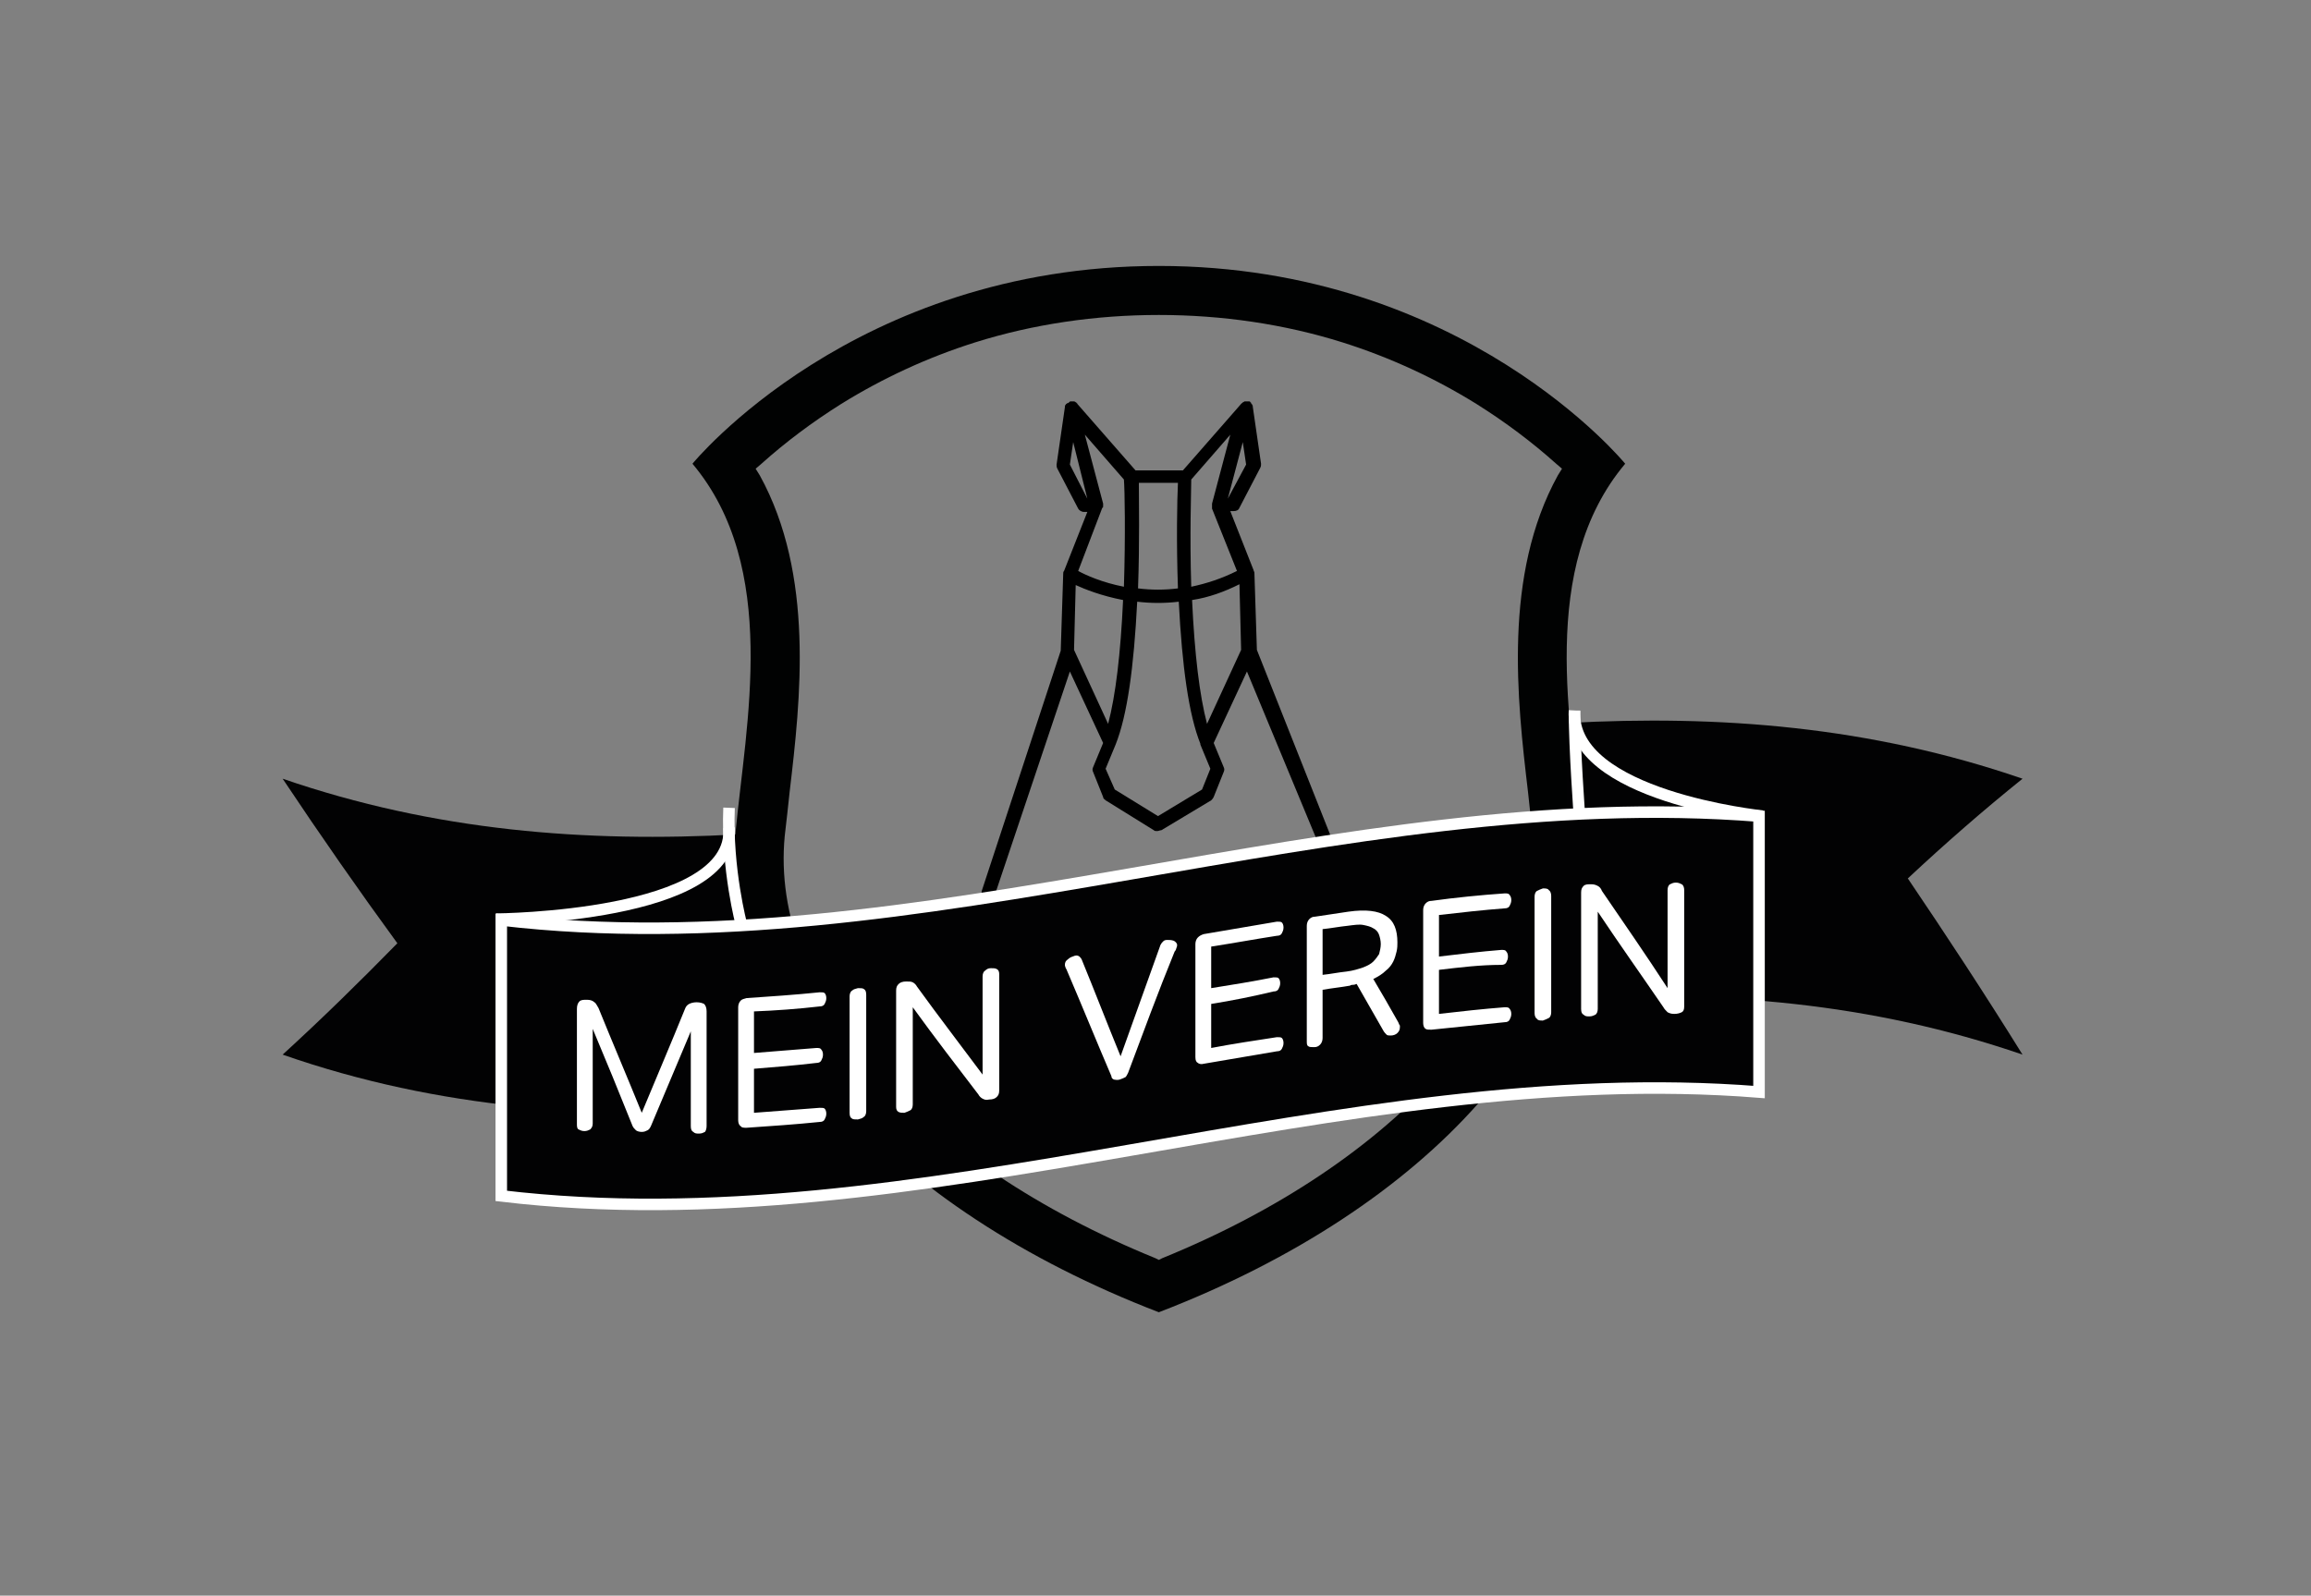 <?xml version="1.0" encoding="utf-8"?>
<!-- Generator: Adobe Illustrator 20.1.0, SVG Export Plug-In . SVG Version: 6.00 Build 0)  -->
<svg version="1.1" id="Ebene_1" xmlns="http://www.w3.org/2000/svg" xmlns:xlink="http://www.w3.org/1999/xlink" x="0px" y="0px"
	 viewBox="0 0 278 192" style="enable-background:new 0 0 278 192;" xml:space="preserve">
<rect x="0" y="0" width="278" height="192" fill="#808080" stroke="none"/>
<style type="text/css">
	.st0{fill:#010202;}
	.st1{fill:none;stroke:#000000;stroke-width:1.575;stroke-miterlimit:10;}
	.st2{fill:#020203;}
	.st3{fill:#020203;stroke:#FFFFFF;stroke-width:1.387;stroke-miterlimit:10;}
	.st4{fill:#FFFFFF;}
	.st5{fill:none;stroke:#FFFFFF;stroke-width:1.387;stroke-miterlimit:10;}
</style>
<g>
	<g>
		<g>
			<path class="st0" d="M195.5,55.8c0,0-19.4-23.8-56.1-23.8c-36.7,0-56.1,23.8-56.1,23.8c10.5,12.5,6.4,31.4,5.2,44.2
				c-2.1,22.7,18.4,45.4,50.9,57.9c32.5-12.5,53-35.2,50.9-57.9C189,87.2,185,68.3,195.5,55.8z M187.4,57.2c-6.6,12-4.9,27-3.6,38
				l0,0c0.2,1.9,0.4,3.7,0.6,5.4c0.9,9.4-2.9,19.2-11,28.3c-8,9-19.6,16.8-33.6,22.5l-0.4,0.2l-0.4-0.2c-14-5.7-25.6-13.5-33.6-22.5
				c-8.1-9.1-11.9-18.9-11-28.3c0.2-1.7,0.4-3.5,0.6-5.4c1.3-11,3-26-3.6-38l-0.5-0.8l0.7-0.6c2.9-2.6,6.1-5,9.6-7.2
				c5-3.1,10.4-5.6,16.1-7.4c7-2.2,14.5-3.3,22.1-3.3c7.6,0,15.1,1.1,22.1,3.3c5.7,1.8,11.1,4.3,16.1,7.4c3.5,2.2,6.7,4.6,9.6,7.2
				l0.7,0.6L187.4,57.2z"/>
		</g>
		<path class="st1" d="M139.3,94.9"/>
		<g>
			<path d="M138.3,95.8"/>
			<g>
				<path d="M139.2,100c-0.2,0-0.3,0-0.4-0.1l-5.8-3.6c-0.1-0.1-0.3-0.2-0.3-0.4l-1.2-3c-0.1-0.2-0.1-0.4,0-0.6l1.2-2.9l-4-8.6
					l-9,26.8c-0.1,0.4-0.6,0.7-1,0.6c-0.4-0.1-0.7-0.6-0.6-1l9.5-28.9l0.3-9.3c0-0.1,0-0.2,0.1-0.3l2.8-7.1h-0.4
					c-0.3,0-0.6-0.2-0.7-0.4l-2.5-4.8c-0.1-0.2-0.1-0.3-0.1-0.5l1-6.9c0,0,0-0.1,0-0.1c0-0.1,0-0.1,0.1-0.2c0,0,0-0.1,0.1-0.1
					c0,0,0.1-0.1,0.1-0.1c0,0,0,0,0.1,0c0,0,0.1-0.1,0.1-0.1c0,0,0.1,0,0.1-0.1c0,0,0.1,0,0.1,0c0,0,0.1,0,0.2,0c0,0,0,0,0,0
					c0,0,0.1,0,0.1,0c0,0,0,0,0.1,0c0.1,0,0.2,0.1,0.2,0.1c0,0,0.1,0,0.1,0.1v0c0,0,0.1,0,0.1,0.1l7,8h2.9c0,0,0,0,0,0h2.8l7-8
					c0,0,0.1-0.1,0.1-0.1c0,0,0.1,0,0.1-0.1c0.1,0,0.2-0.1,0.2-0.1c0,0,0,0,0.1,0c0,0,0.1,0,0.1,0l0,0c0.1,0,0.1,0,0.2,0
					c0,0,0.1,0,0.1,0c0,0,0.1,0,0.1,0c0,0,0.1,0,0.1,0.1c0,0,0,0,0,0c0.1,0,0.1,0.1,0.1,0.1c0,0,0,0.1,0.1,0.1c0,0.1,0,0.1,0.1,0.2
					c0,0,0,0.1,0,0.1l1,6.9c0,0.2,0,0.3-0.1,0.5l-2.5,4.8c-0.1,0.3-0.4,0.4-0.7,0.4h-0.4l2.8,7.1c0,0.1,0.1,0.2,0.1,0.3l0.3,9.3
					l10.9,27.5c0.1,0.4-0.1,0.9-0.6,1c-0.4,0.1-0.9-0.2-1-0.6L150,80.8l-4,8.6l1.2,2.9c0.1,0.2,0.1,0.4,0,0.6l-1.2,3
					c-0.1,0.2-0.2,0.3-0.3,0.4l-6,3.6C139.5,99.9,139.4,100,139.2,100z M134.1,95l5.2,3.2l5.3-3.2l1-2.5l-1.2-2.9c0,0,0,0,0-0.1
					c-1.4-3.5-2.2-9.3-2.6-17.1c-1.7,0.2-3.3,0.2-5,0c-0.4,7.9-1.2,13.7-2.6,17.2c0,0,0,0,0,0l-1.2,2.9L134.1,95z M143.4,72.2
					c0.3,6.5,0.9,11.5,1.8,14.9l4.1-8.9l-0.2-7.9C147.3,71.2,145.4,71.9,143.4,72.2z M129.2,78.2l4.1,8.9c0.9-3.4,1.5-8.4,1.8-14.9
					c-2.6-0.5-4.6-1.3-5.7-1.8L129.2,78.2z M136.9,70.8c1.6,0.2,3.2,0.2,4.8,0c-0.2-5.6-0.1-10.6,0-12.7h-2.4c0,0,0,0,0,0h-2.3
					C137,60.2,137.1,65.2,136.9,70.8z M143.3,57.7c0,1.2-0.2,6.7,0,12.9c1.9-0.4,3.7-1,5.5-1.9l-3-7.5c0,0,0,0,0-0.1l0,0
					c0-0.1,0-0.1,0-0.2c0,0,0,0,0-0.1c0,0,0-0.1,0-0.1c0,0,0-0.1,0-0.1l2.2-8.3L143.3,57.7z M129.7,68.7c0.9,0.5,2.9,1.4,5.5,1.9
					c0.2-6.2,0.1-11.7,0-12.9l-4.7-5.4l2.2,8.3c0,0,0,0.1,0,0.1c0,0,0,0.1,0,0.1c0,0,0,0,0,0.1c0,0.1,0,0.2-0.1,0.2L129.7,68.7z
					 M147.7,60L147.7,60l2.2-4.1l-0.4-2.7L147.7,60z M130.8,60L130.8,60l-1.7-6.8l-0.4,2.7L130.8,60z"/>
			</g>
		</g>
	</g>
	<g>
		<g>
			<g>
				<path class="st2" d="M34,126.9c18.9,6.6,37.9,7.8,56.8,6.6c-0.7-11-1.3-22.1-2-33.1c-18.3,1-36.5-0.4-54.8-6.7
					c4.6,6.9,9.2,13.5,13.8,19.8C43.2,118.2,38.6,122.7,34,126.9z"/>
				<path class="st2" d="M243.3,126.9c-18.3-6.3-36.5-7.7-54.8-6.7c0-11.1,0-22.2,0-33.2c18.3-1,36.5,0.4,54.8,6.7
					c-4.6,3.7-9.2,7.7-13.8,12C234.1,112.5,238.7,119.5,243.3,126.9z"/>
				<path class="st3" d="M211.6,131.4c-50.4-4-100.9,18.5-151.3,12.5c0-11.1,0-22.2,0-33.2c50.4,5.9,100.9-16.5,151.3-12.5
					C211.6,109.2,211.6,120.3,211.6,131.4z"/>
			</g>
			<g>
				<path class="st4" d="M71.3,123.8c0,3.8,0,7.6,0,11.4c0,0.3-0.1,0.5-0.3,0.7c-0.2,0.1-0.4,0.2-0.7,0.2c-0.3,0-0.5-0.1-0.7-0.2
					c-0.2-0.1-0.2-0.4-0.2-0.7c0-4.6,0-9.2,0-13.8c0-0.4,0.1-0.7,0.3-0.9c0.2-0.2,0.5-0.2,0.9-0.2c0.4,0,0.7,0.1,0.9,0.3
					c0.2,0.1,0.3,0.4,0.5,0.7c1.7,4.2,3.5,8.4,5.2,12.6c1.7-4.1,3.5-8.3,5.2-12.5c0.1-0.3,0.3-0.5,0.5-0.6c0.2-0.1,0.5-0.2,0.9-0.2
					c0.4,0,0.7,0.1,0.9,0.2c0.2,0.2,0.3,0.5,0.3,0.9c0,4.6,0,9.2,0,13.8c0,0.3-0.1,0.6-0.2,0.7c-0.2,0.1-0.4,0.2-0.7,0.2
					c-0.3,0-0.5,0-0.7-0.2c-0.2-0.1-0.3-0.3-0.3-0.7c0-3.8,0-7.6,0-11.4c-1.6,3.8-3.2,7.6-4.8,11.4c-0.1,0.2-0.2,0.4-0.4,0.5
					c-0.2,0.1-0.4,0.2-0.7,0.2c-0.3,0-0.6-0.1-0.7-0.2c-0.2-0.2-0.3-0.3-0.4-0.5C74.5,131.5,72.9,127.6,71.3,123.8z"/>
				<path class="st4" d="M90.7,128.6c0,1.8,0,3.6,0,5.3c2.6-0.2,5.3-0.4,7.9-0.6c0.3,0,0.5,0,0.6,0.1c0.1,0.1,0.2,0.3,0.2,0.6
					c0,0.3-0.1,0.5-0.2,0.7c-0.1,0.2-0.3,0.3-0.6,0.3c-2.9,0.3-5.9,0.5-8.8,0.7c-0.3,0-0.6,0-0.7-0.2c-0.2-0.1-0.3-0.4-0.3-0.7
					c0-4.5,0-9,0-13.6c0-0.3,0.1-0.6,0.3-0.8c0.2-0.2,0.4-0.2,0.7-0.3c2.9-0.2,5.9-0.4,8.8-0.7c0.3,0,0.5,0,0.6,0.1
					c0.1,0.1,0.2,0.3,0.2,0.6c0,0.3-0.1,0.5-0.2,0.7c-0.1,0.2-0.3,0.3-0.6,0.3c-2.6,0.3-5.3,0.5-7.9,0.6c0,1.7,0,3.3,0,5
					c2.5-0.2,5-0.4,7.5-0.6c0.3,0,0.5,0,0.6,0.2c0.1,0.1,0.2,0.3,0.2,0.6c0,0.3-0.1,0.5-0.2,0.7c-0.1,0.2-0.3,0.3-0.6,0.3
					C95.7,128.2,93.2,128.4,90.7,128.6z"/>
				<path class="st4" d="M102.2,119.9c0-0.3,0.1-0.6,0.3-0.7c0.2-0.2,0.4-0.2,0.7-0.3c0.3,0,0.6,0,0.7,0.1c0.2,0.1,0.3,0.3,0.3,0.7
					c0,4.7,0,9.3,0,14c0,0.3-0.1,0.6-0.3,0.7c-0.2,0.2-0.4,0.2-0.7,0.3c-0.3,0-0.6,0-0.7-0.1c-0.2-0.1-0.3-0.3-0.3-0.7
					C102.2,129.2,102.2,124.5,102.2,119.9z"/>
				<path class="st4" d="M109.8,121.2c0,3.9,0,7.8,0,11.7c0,0.3-0.1,0.6-0.3,0.7c-0.2,0.1-0.4,0.2-0.7,0.3c-0.3,0-0.5,0-0.7-0.1
					c-0.2-0.1-0.3-0.3-0.3-0.6c0-4.7,0-9.3,0-14c0-0.4,0.1-0.6,0.3-0.8c0.2-0.2,0.5-0.3,0.9-0.3c0.4,0,0.6,0,0.8,0.1
					c0.2,0.1,0.4,0.3,0.5,0.5c2.6,3.6,5.3,7.1,7.9,10.6c0-3.9,0-7.8,0-11.8c0-0.3,0.1-0.6,0.3-0.7c0.2-0.2,0.4-0.3,0.7-0.3
					c0.3,0,0.5,0,0.7,0.1c0.2,0.1,0.3,0.3,0.3,0.6c0,4.7,0,9.3,0,14c0,0.4-0.1,0.6-0.3,0.8c-0.2,0.2-0.5,0.3-0.9,0.3
					c-0.4,0.1-0.6,0-0.8-0.1c-0.2-0.1-0.4-0.3-0.5-0.5C115.1,128.3,112.4,124.8,109.8,121.2z"/>
				<path class="st4" d="M135.7,129.1c-0.1,0.2-0.2,0.4-0.3,0.5c-0.2,0.1-0.4,0.2-0.7,0.3c-0.3,0.1-0.6,0-0.7,0
					c-0.2-0.1-0.3-0.2-0.3-0.4c-1.8-4.2-3.5-8.4-5.3-12.6c-0.1-0.2-0.1-0.3-0.2-0.4c0-0.1-0.1-0.2-0.1-0.4c0-0.3,0.1-0.5,0.4-0.7
					c0.2-0.2,0.5-0.3,0.8-0.4c0.4-0.1,0.6,0.1,0.8,0.4c1.6,3.9,3.1,7.8,4.7,11.7c1.6-4.5,3.2-8.9,4.8-13.4c0.1-0.2,0.2-0.3,0.3-0.4
					c0.1-0.1,0.2-0.2,0.5-0.2c0.3,0,0.5,0,0.8,0.1c0.2,0.1,0.4,0.3,0.4,0.5c0,0.1,0,0.2-0.1,0.4c0,0.1-0.1,0.3-0.2,0.4
					C139.3,119.4,137.5,124.3,135.7,129.1z"/>
				<path class="st4" d="M145.7,120.8c0,1.8,0,3.6,0,5.3c2.6-0.5,5.3-0.9,7.9-1.3c0.3,0,0.5,0,0.6,0.1c0.1,0.1,0.2,0.3,0.2,0.6
					c0,0.3-0.1,0.5-0.2,0.7c-0.1,0.2-0.3,0.3-0.6,0.3c-2.9,0.5-5.9,1-8.8,1.5c-0.3,0.1-0.6,0-0.7-0.1c-0.2-0.1-0.3-0.3-0.3-0.7
					c0-4.5,0-9,0-13.6c0-0.3,0.1-0.6,0.3-0.8c0.2-0.2,0.4-0.3,0.7-0.4c2.9-0.5,5.9-1,8.8-1.5c0.3,0,0.5,0,0.6,0.1
					c0.1,0.1,0.2,0.3,0.2,0.6c0,0.3-0.1,0.5-0.2,0.7c-0.1,0.2-0.3,0.3-0.6,0.3c-2.6,0.4-5.3,0.9-7.9,1.3c0,1.7,0,3.3,0,5
					c2.5-0.4,5-0.8,7.5-1.3c0.3,0,0.5,0,0.6,0.1c0.1,0.1,0.2,0.3,0.2,0.6c0,0.3-0.1,0.5-0.2,0.7c-0.1,0.2-0.3,0.3-0.6,0.3
					C150.7,119.9,148.2,120.4,145.7,120.8z"/>
				<path class="st4" d="M168.2,123c0.1,0.2,0.1,0.3,0.2,0.4c0,0.1,0,0.2,0,0.2c0,0.3-0.1,0.5-0.3,0.7c-0.2,0.2-0.5,0.3-0.8,0.3
					c-0.2,0-0.4,0-0.5-0.1c-0.1-0.1-0.3-0.3-0.4-0.5c-1.1-1.9-2.1-3.7-3.2-5.6c-0.1,0-0.2,0.1-0.4,0.1c-0.1,0-0.3,0-0.4,0.1
					c-1.1,0.2-2.2,0.3-3.3,0.5c0,1.9,0,3.9,0,5.8c0,0.3-0.1,0.6-0.3,0.8c-0.2,0.2-0.4,0.3-0.7,0.3c-0.3,0-0.6,0-0.7-0.1
					c-0.2-0.1-0.2-0.3-0.2-0.7c0-4.6,0-9.2,0-13.8c0-0.3,0.1-0.6,0.3-0.8c0.2-0.2,0.4-0.3,0.7-0.3c1.3-0.2,2.6-0.4,4-0.6
					c2.1-0.3,3.6-0.1,4.5,0.5c1,0.6,1.4,1.7,1.4,3.2c0,0.3,0,0.7-0.1,1.1c-0.1,0.4-0.2,0.8-0.4,1.2c-0.2,0.4-0.5,0.8-0.9,1.1
					c-0.4,0.4-0.9,0.7-1.5,1C166.2,119.5,167.2,121.2,168.2,123z M159.1,111.8c0,1.8,0,3.7,0,5.5c1-0.1,1.9-0.3,2.9-0.4
					c0.8-0.1,1.4-0.3,2-0.5c0.5-0.2,0.9-0.4,1.2-0.7c0.3-0.3,0.5-0.6,0.7-0.9c0.1-0.4,0.2-0.8,0.2-1.2c0-0.4-0.1-0.8-0.2-1.1
					c-0.1-0.3-0.3-0.6-0.7-0.8c-0.3-0.2-0.7-0.3-1.2-0.4c-0.5-0.1-1.1,0-1.9,0.1C161.1,111.5,160.1,111.7,159.1,111.8z"/>
				<path class="st4" d="M173.1,116.7c0,1.8,0,3.6,0,5.3c2.6-0.3,5.3-0.6,7.9-0.8c0.3,0,0.5,0,0.6,0.2c0.1,0.1,0.2,0.3,0.2,0.6
					c0,0.3-0.1,0.5-0.2,0.7c-0.1,0.2-0.3,0.3-0.6,0.3c-2.9,0.3-5.9,0.6-8.8,0.9c-0.3,0-0.6,0-0.7-0.1c-0.2-0.1-0.3-0.4-0.3-0.7
					c0-4.5,0-9,0-13.6c0-0.3,0.1-0.6,0.3-0.8c0.2-0.2,0.4-0.3,0.7-0.3c2.9-0.4,5.9-0.7,8.8-0.9c0.3,0,0.5,0,0.6,0.2
					c0.1,0.1,0.2,0.3,0.2,0.6c0,0.3-0.1,0.5-0.2,0.7c-0.1,0.2-0.3,0.3-0.6,0.3c-2.6,0.2-5.3,0.5-7.9,0.8c0,1.7,0,3.3,0,5
					c2.5-0.3,5-0.6,7.5-0.8c0.3,0,0.5,0,0.6,0.2c0.1,0.1,0.2,0.3,0.2,0.6c0,0.3-0.1,0.5-0.2,0.7c-0.1,0.2-0.3,0.3-0.6,0.3
					C178.1,116.1,175.6,116.4,173.1,116.7z"/>
				<path class="st4" d="M184.6,107.9c0-0.3,0.1-0.6,0.3-0.7c0.2-0.1,0.4-0.2,0.7-0.3c0.3,0,0.6,0,0.7,0.2c0.2,0.1,0.3,0.4,0.3,0.7
					c0,4.7,0,9.3,0,14c0,0.3-0.1,0.6-0.3,0.7c-0.2,0.1-0.4,0.2-0.7,0.3c-0.3,0-0.6,0-0.7-0.2c-0.2-0.1-0.3-0.4-0.3-0.7
					C184.6,117.2,184.6,112.5,184.6,107.9z"/>
				<path class="st4" d="M192.2,109.7c0,3.9,0,7.8,0,11.7c0,0.3-0.1,0.6-0.3,0.7c-0.2,0.1-0.4,0.2-0.7,0.2c-0.3,0-0.5,0-0.7-0.2
					c-0.2-0.1-0.3-0.3-0.3-0.7c0-4.7,0-9.3,0-14c0-0.4,0.1-0.6,0.3-0.8c0.2-0.2,0.5-0.2,0.9-0.2c0.4,0,0.6,0.1,0.8,0.2
					c0.2,0.1,0.4,0.3,0.5,0.6c2.6,3.8,5.3,7.7,7.9,11.7c0-3.9,0-7.8,0-11.8c0-0.3,0.1-0.6,0.3-0.7c0.2-0.1,0.4-0.2,0.7-0.2
					c0.3,0,0.5,0.1,0.7,0.2c0.2,0.1,0.3,0.4,0.3,0.7c0,4.7,0,9.3,0,14c0,0.4-0.1,0.6-0.3,0.7c-0.2,0.1-0.5,0.2-0.9,0.2
					c-0.4,0-0.6-0.1-0.8-0.2c-0.2-0.2-0.4-0.4-0.5-0.6C197.5,117.4,194.8,113.6,192.2,109.7z"/>
			</g>
		</g>
	</g>
	<path class="st5" d="M212,98.2c0,0-23.2-2.4-22.6-12.7"/>
	<path class="st5" d="M87.7,99.6c0.8,10.8-28,11-28,11"/>
</g>
<path class="st5" d="M190,98.2c0,0-0.6-8.1-0.6-12.7"/>
<path class="st3" d="M89.2,111.3c0,0-1.8-6.7-1.5-14.1"/>
</svg>
